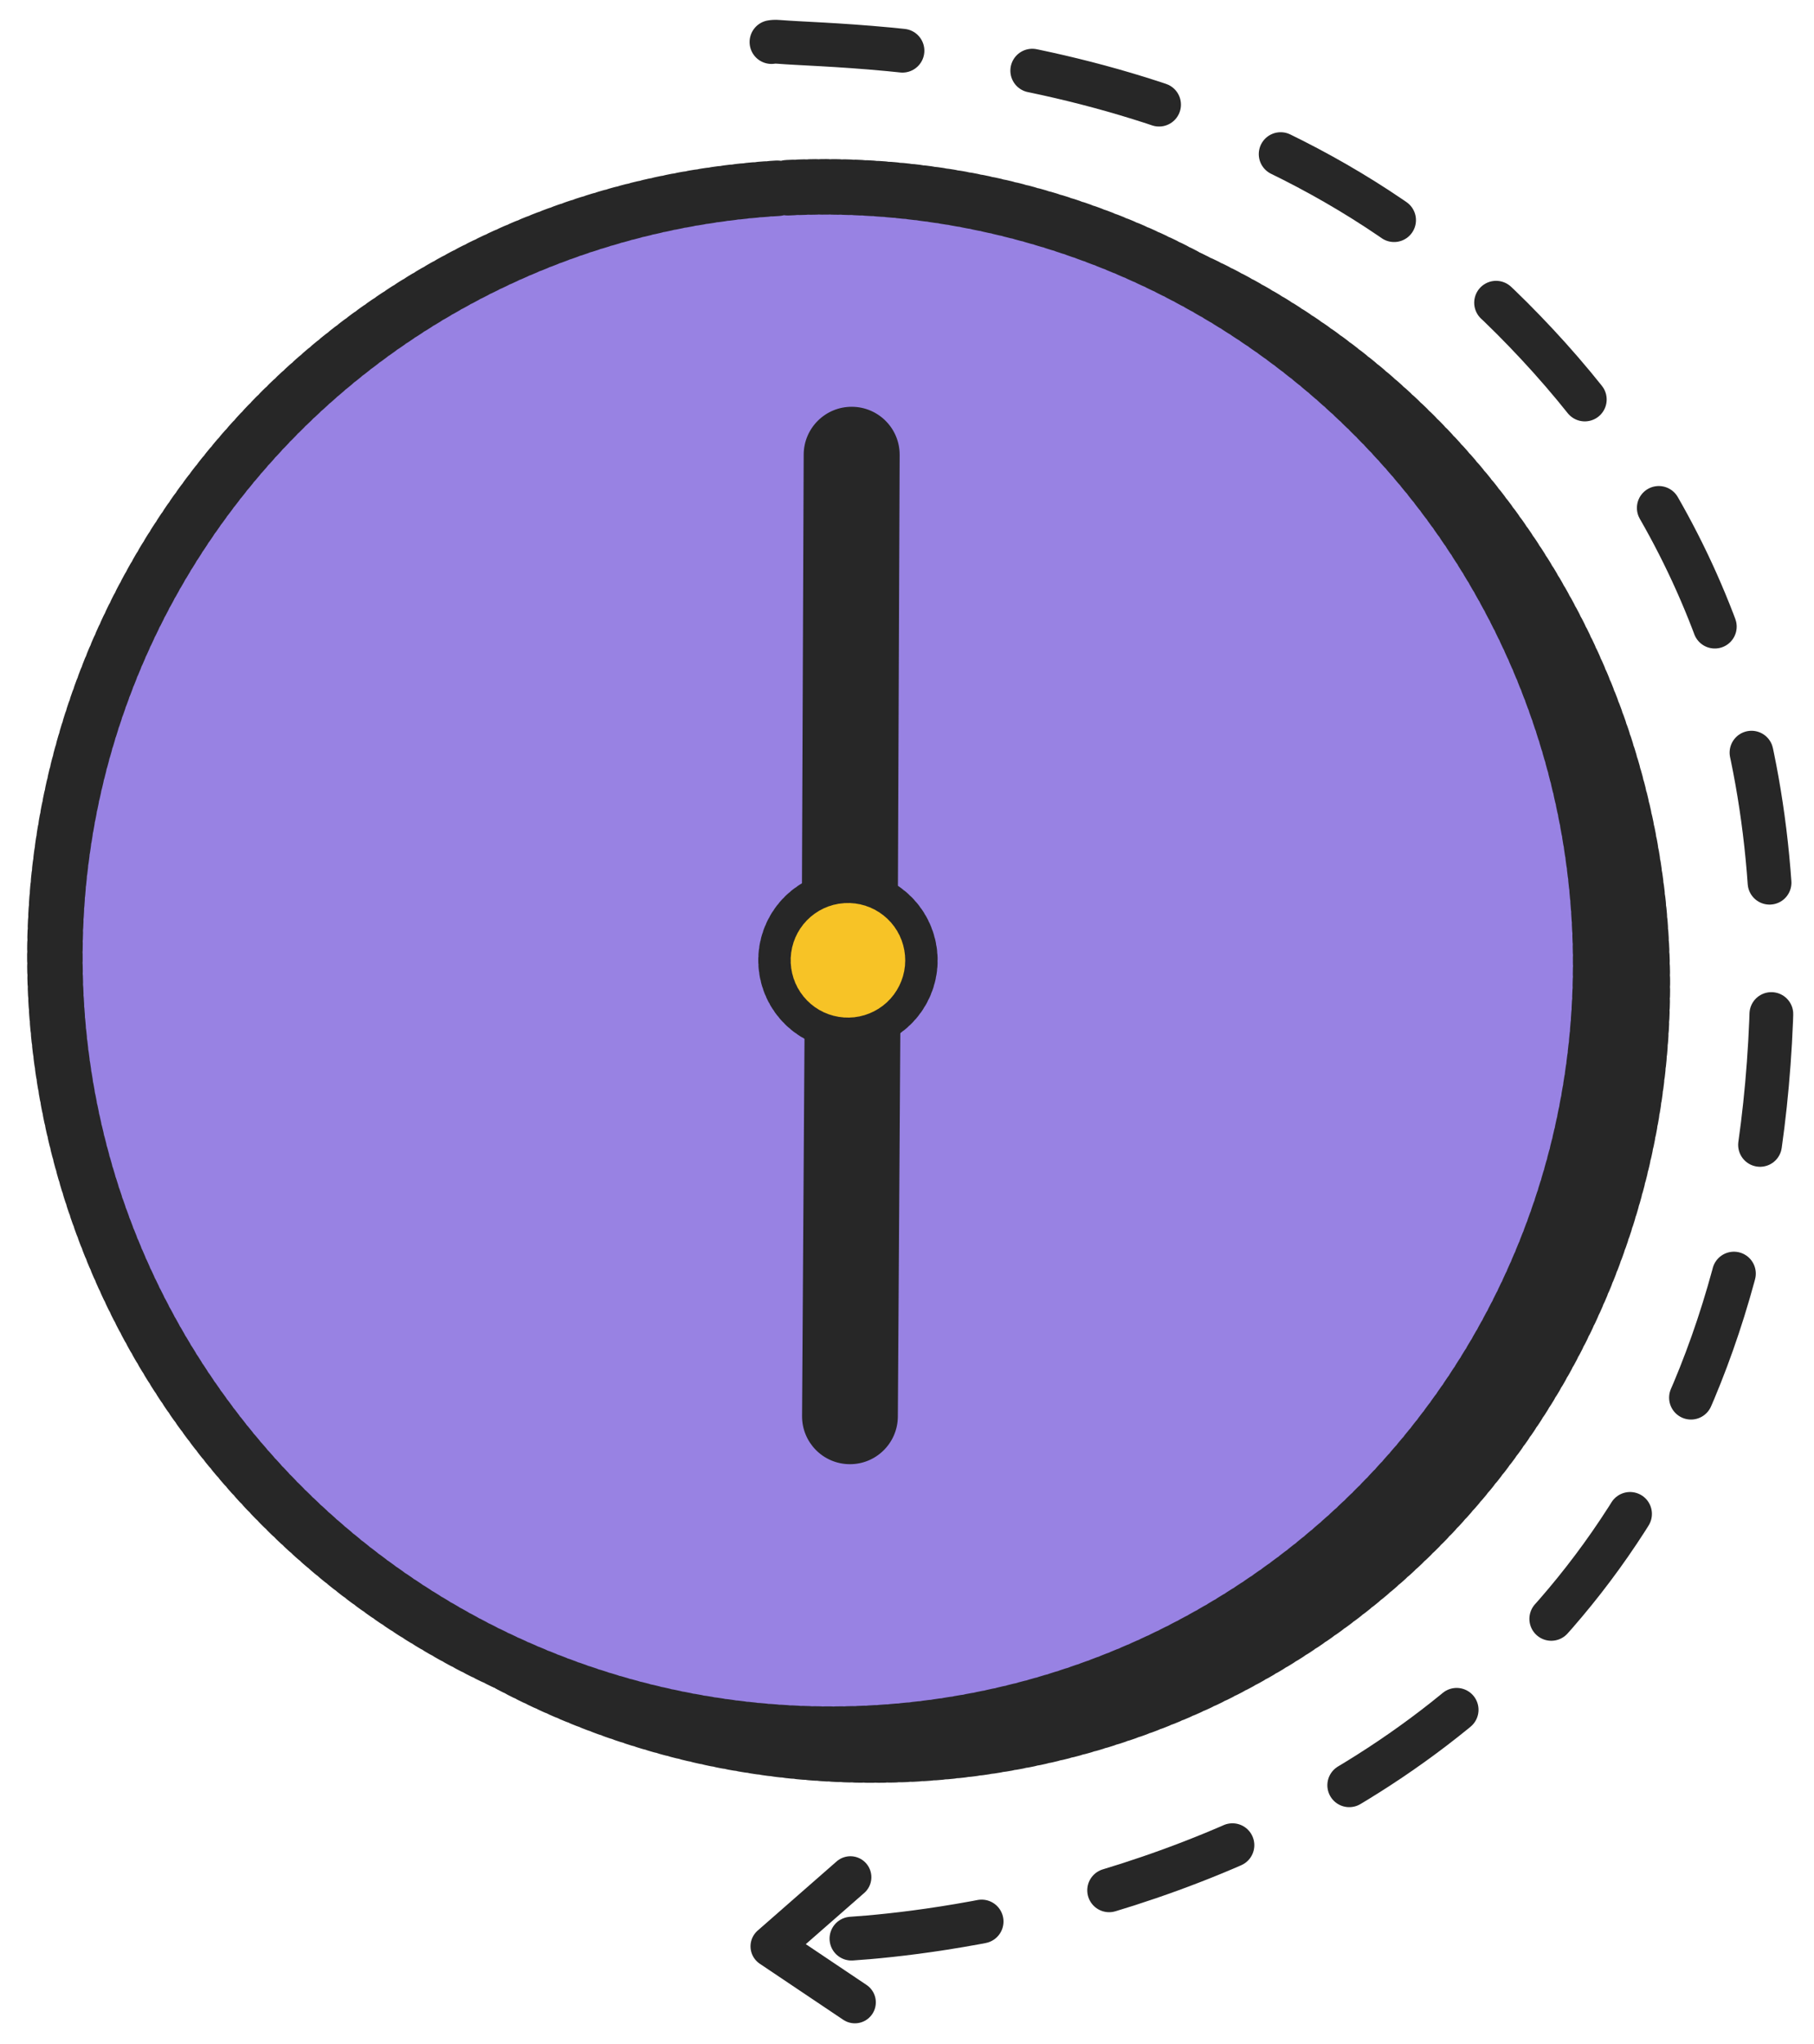 <svg width="87" height="98" viewBox="0 0 87 98" fill="none" xmlns="http://www.w3.org/2000/svg">
<path d="M39.784 10C49.585 9.535 59.187 12.979 66.484 19.577C73.782 26.175 78.18 35.388 78.713 45.196C79.246 55.005 75.872 64.608 69.329 71.899C62.786 79.19 53.61 83.575 43.811 84.092C34.013 84.609 24.393 81.215 17.061 74.656C9.729 68.096 5.283 58.906 4.698 49.1C4.113 39.294 7.438 29.674 13.942 22.348C20.446 15.022 29.599 10.589 39.394 10.02" fill="#272727"/>
<path d="M39.784 10C49.585 9.535 59.187 12.979 66.484 19.577C73.782 26.175 78.18 35.388 78.713 45.196C79.246 55.005 75.872 64.608 69.329 71.899C62.786 79.19 53.61 83.575 43.811 84.092C34.013 84.609 24.393 81.215 17.061 74.656C9.729 68.096 5.283 58.906 4.698 49.1C4.113 39.294 7.438 29.674 13.942 22.348C20.446 15.022 29.599 10.589 39.394 10.02" stroke="#272727" stroke-width="2.663" stroke-linecap="round" stroke-linejoin="round" stroke-dasharray="0.27 0.27"/>
<path d="M37.784 9C47.585 8.535 57.187 11.979 64.484 18.577C71.782 25.175 76.18 34.388 76.713 44.196C77.246 54.005 73.872 63.608 67.329 70.899C60.786 78.19 51.61 82.575 41.811 83.092C32.013 83.609 22.393 80.215 15.061 73.656C7.729 67.096 3.283 57.906 2.698 48.1C2.113 38.294 5.438 28.674 11.942 21.348C18.446 14.022 27.599 9.589 37.394 9.02" fill="#9882E3"/>
<path d="M37.784 9C47.585 8.535 57.187 11.979 64.484 18.577C71.782 25.175 76.18 34.388 76.713 44.196C77.246 54.005 73.872 63.608 67.329 70.899C60.786 78.19 51.61 82.575 41.811 83.092C32.013 83.609 22.393 80.215 15.061 73.656C7.729 67.096 3.283 57.906 2.698 48.1C2.113 38.294 5.438 28.674 11.942 21.348C18.446 14.022 27.599 9.589 37.394 9.02" stroke="#272727" stroke-width="2.663" stroke-linecap="round" stroke-linejoin="round" stroke-dasharray="0.27 0.27"/>
<path d="M43.148 21.813C43.154 20.542 42.127 19.508 40.856 19.503C39.585 19.497 38.551 20.523 38.545 21.794L43.148 21.813ZM38.468 40.86L38.459 43.161L43.062 43.18L43.071 40.879L38.468 40.86ZM38.545 21.794L38.468 40.86L43.071 40.879L43.148 21.813L38.545 21.794Z" fill="#272727"/>
<path d="M38.467 67.887C38.458 69.156 39.48 70.191 40.749 70.199C42.017 70.208 43.053 69.186 43.061 67.917L38.467 67.887ZM43.169 51.199L43.184 48.902L38.59 48.873L38.575 51.17L43.169 51.199ZM43.061 67.917L43.169 51.199L38.575 51.17L38.467 67.887L43.061 67.917Z" fill="#272727"/>
<path d="M40.227 42.545C41.152 42.428 42.086 42.683 42.824 43.254C43.562 43.825 44.043 44.665 44.162 45.59C44.282 46.516 44.029 47.45 43.46 48.19C42.891 48.929 42.052 49.412 41.127 49.534C40.203 49.656 39.267 49.406 38.526 48.839C37.786 48.272 37.3 47.434 37.176 46.51C37.052 45.585 37.299 44.649 37.864 43.907C38.429 43.164 39.266 42.676 40.19 42.55" fill="#F7C326"/>
<path d="M40.227 42.545C41.152 42.428 42.086 42.683 42.824 43.254C43.562 43.825 44.043 44.665 44.162 45.59C44.282 46.516 44.029 47.45 43.46 48.19C42.891 48.929 42.052 49.412 41.127 49.534C40.203 49.656 39.267 49.406 38.526 48.839C37.786 48.272 37.3 47.434 37.176 46.51C37.052 45.585 37.299 44.649 37.864 43.907C38.429 43.164 39.266 42.676 40.19 42.55" stroke="#272727" stroke-width="1.556" stroke-linecap="round" stroke-linejoin="round" stroke-dasharray="0.16 0.16"/>
<path d="M40.786 90L37 93.315L41 96" stroke="#272727" stroke-width="2.01" stroke-linecap="round" stroke-linejoin="round"/>
<path d="M37 2.016C37 2.016 37.129 1.985 37.371 2.009C41.157 2.317 59.42 2.133 72.512 15.252C78.994 21.748 84.909 31.095 84.999 45.727C85.286 92.394 39.69 93 39.69 93" stroke="#272727" stroke-width="2.099" stroke-linecap="round" stroke-dasharray="6.3 6.3"/>
</svg>
